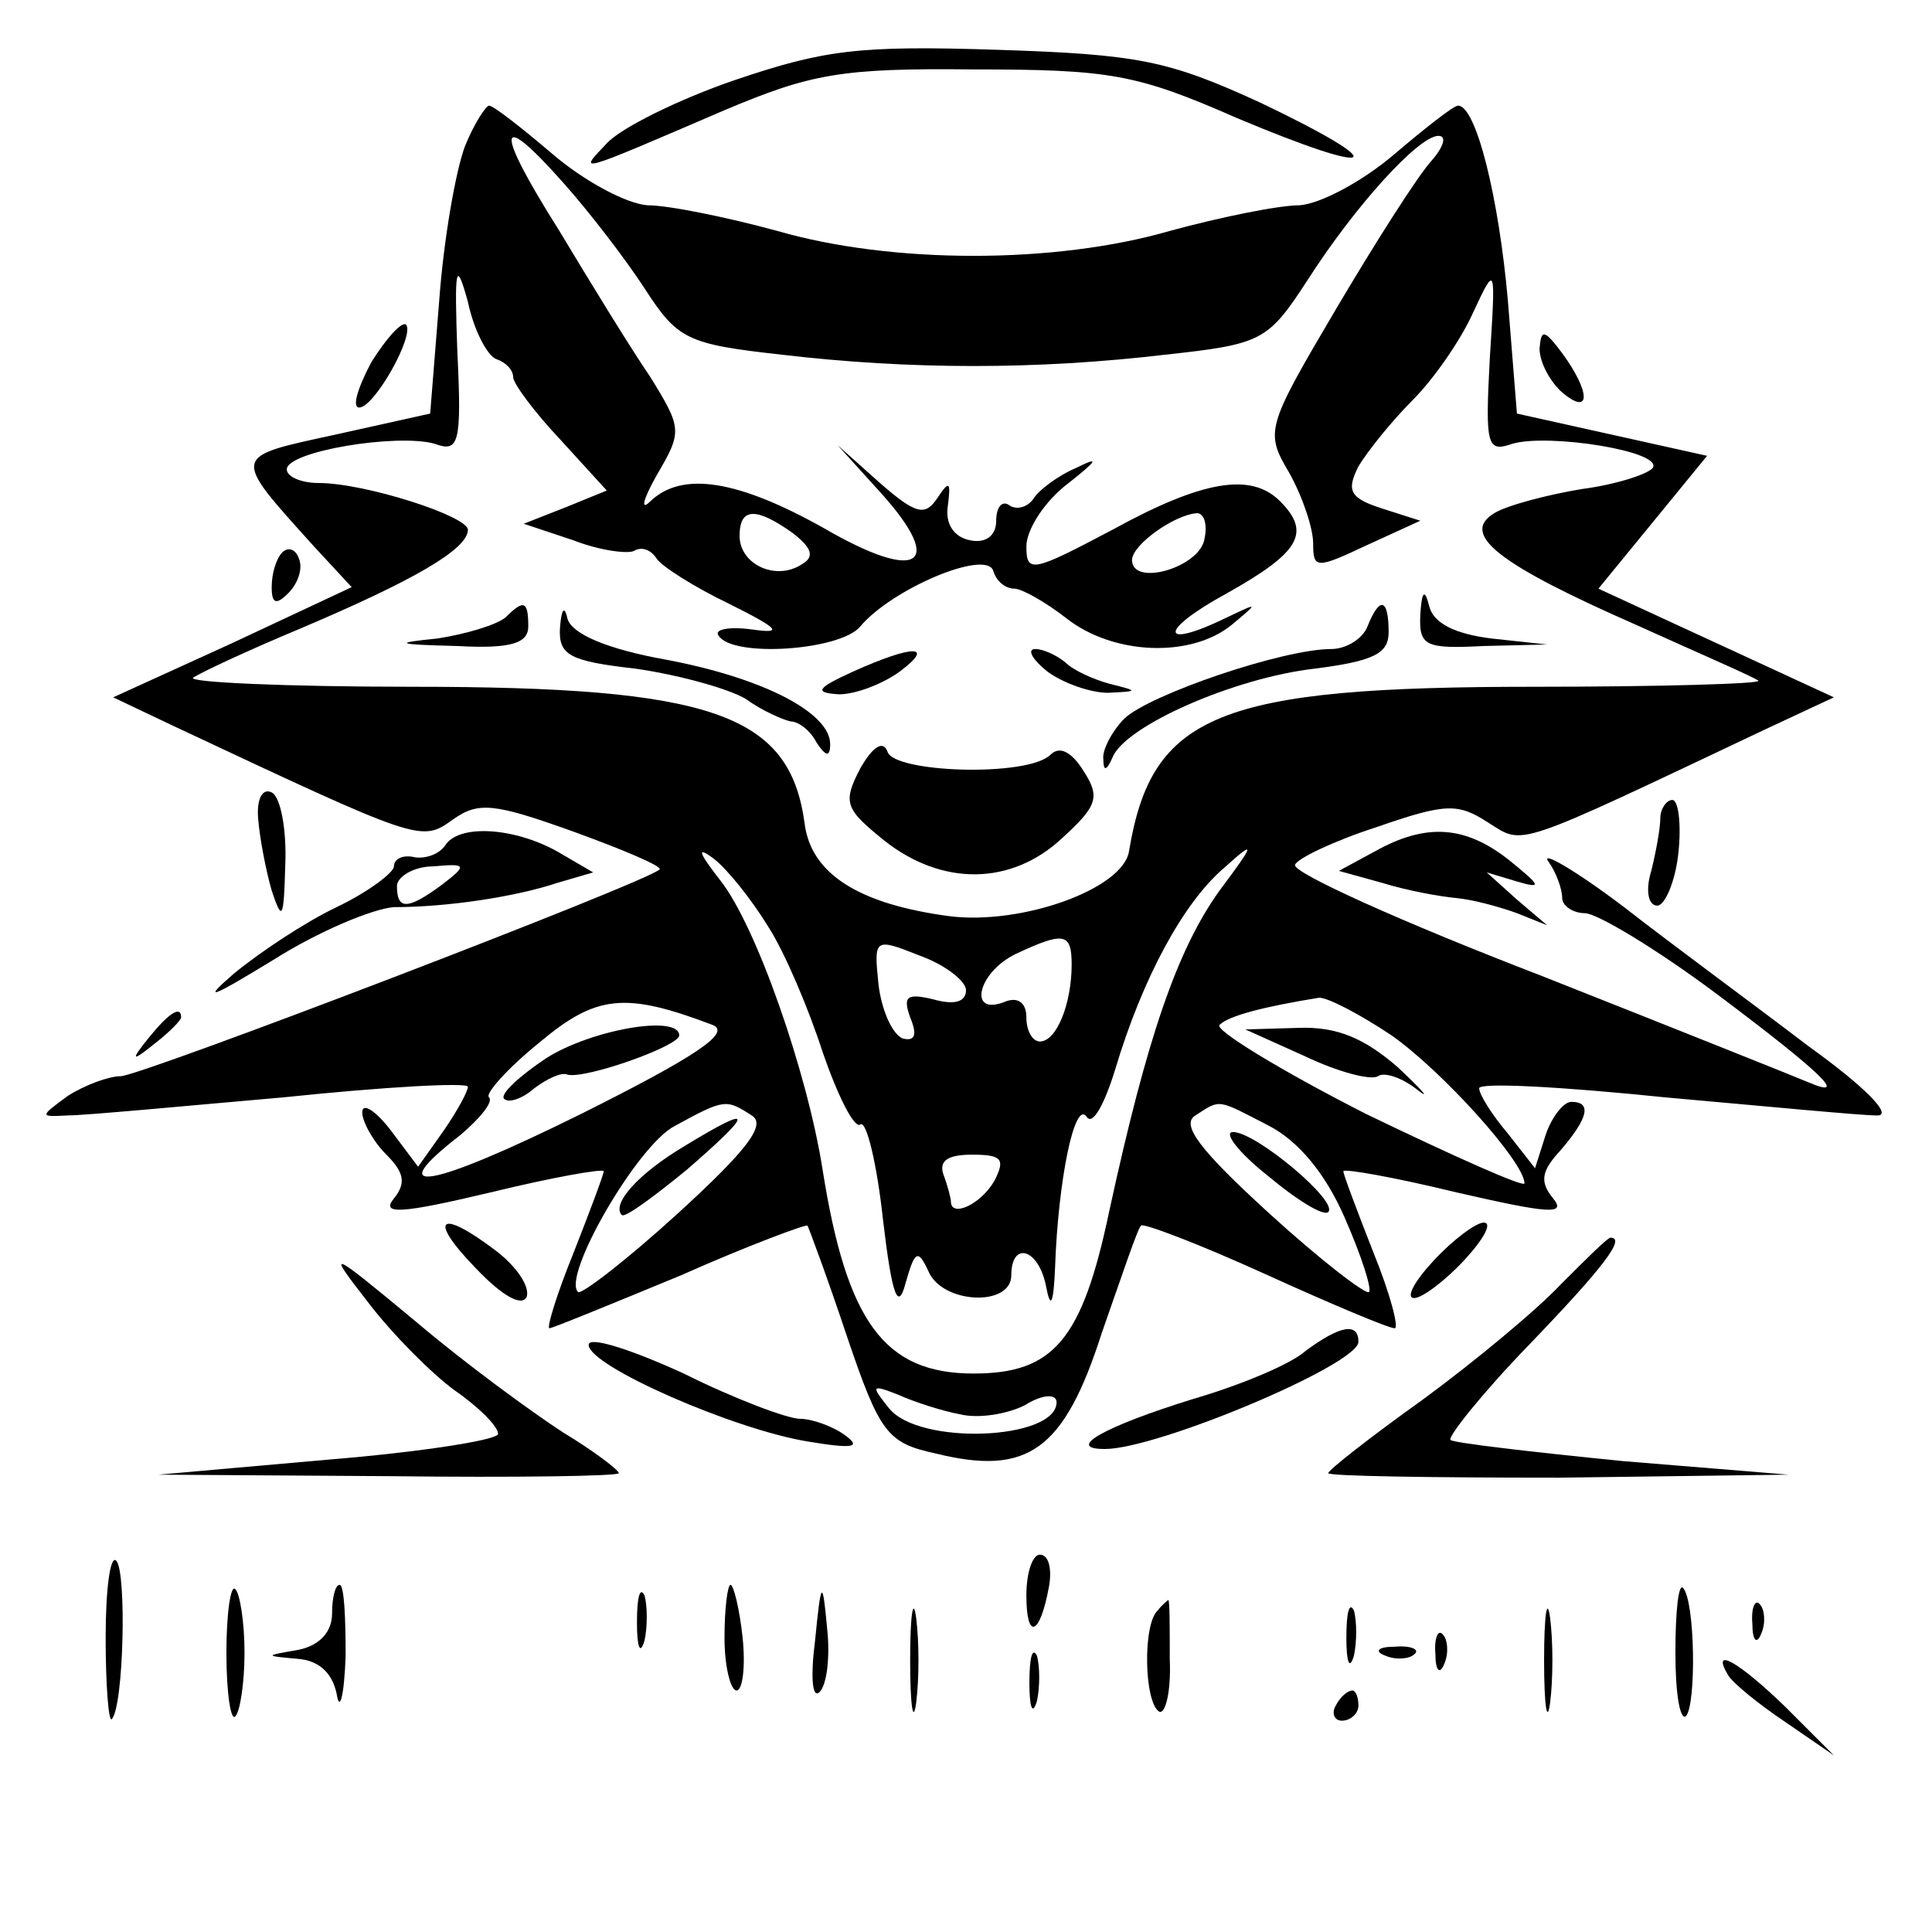 <?xml version="1.0" standalone="no"?>
<!DOCTYPE svg PUBLIC "-//W3C//DTD SVG 20010904//EN"
 "http://www.w3.org/TR/2001/REC-SVG-20010904/DTD/svg10.dtd">
<svg version="1.0" xmlns="http://www.w3.org/2000/svg"
 width="128pt" height="128pt" viewBox="0 0 128 128"
 preserveAspectRatio="xMidYMid meet">

	<g transform="translate(0,128) scale(0.1,-0.1)"
	fill="#000000" stroke="none">
		<path d="M487 1227 c-38 -13 -76 -32 -85 -42 -19 -20 -22 -21 78 22 57 24 77
28 165 27 90 0 108 -3 174 -32 95 -40 106 -33 16 10 -61 28 -81 32 -174 35
-92 3 -115 0 -174 -20z"/>
		<path d="M308 1183 c-6 -16 -14 -61 -17 -102 l-6 -75 -63 -14 c-69 -15 -69
-13 -14 -74 l25 -27 -79 -37 -79 -36 40 -19 c164 -77 164 -77 185 -62 17 12
27 11 80 -8 33 -12 59 -23 57 -25 -7 -8 -344 -137 -357 -137 -8 0 -24 -6 -35
-13 -19 -14 -19 -14 0 -13 11 0 75 6 143 12 67 7 122 10 122 7 0 -3 -7 -16
-16 -29 l-17 -24 -18 24 c-10 13 -19 19 -19 12 0 -6 7 -19 16 -28 12 -12 13
-19 5 -29 -9 -11 5 -10 64 4 41 10 75 16 75 14 0 -2 -9 -26 -20 -54 -11 -27
-18 -50 -16 -50 2 0 41 16 87 35 45 20 83 34 84 33 1 -2 13 -34 26 -73 22 -65
27 -71 59 -78 61 -15 85 2 110 80 13 37 24 70 26 71 1 2 38 -12 82 -32 44 -20
82 -36 86 -36 3 0 -3 23 -14 50 -11 28 -20 52 -20 54 0 2 34 -4 75 -14 61 -14
73 -15 64 -4 -9 11 -8 18 5 32 18 21 21 32 7 32 -5 0 -13 -10 -17 -22 l-7 -22
-18 23 c-11 13 -19 26 -19 30 0 4 55 1 123 -6 67 -6 130 -12 140 -12 12 -1 -6
18 -45 46 -34 26 -90 67 -122 92 -33 25 -56 38 -50 30 5 -7 9 -18 9 -24 0 -5
7 -10 15 -10 8 0 48 -24 88 -54 68 -51 88 -70 60 -58 -7 3 -87 35 -178 71 -91
35 -164 68 -162 73 1 4 26 16 54 25 46 16 54 16 74 3 24 -15 15 -18 184 62
l45 21 -78 36 -78 36 36 44 36 44 -63 14 -63 14 -6 75 c-6 68 -21 129 -33 129
-3 0 -22 -15 -42 -32 -21 -18 -49 -33 -63 -34 -14 0 -53 -8 -86 -17 -76 -22
-184 -22 -260 0 -33 9 -72 17 -86 17 -14 1 -42 16 -63 34 -20 17 -39 32 -42
32 -2 0 -10 -12 -16 -27z m66 -25 c16 -18 40 -49 53 -69 22 -34 28 -37 91 -44
85 -10 169 -10 254 0 64 7 68 9 94 49 32 50 74 96 87 96 6 0 3 -8 -5 -17 -9
-10 -37 -54 -63 -98 -46 -78 -47 -81 -31 -108 9 -16 16 -37 16 -47 0 -17 2
-17 36 -1 l35 16 -25 8 c-22 7 -24 12 -16 28 6 10 22 30 36 44 14 14 32 40 40
58 15 32 15 32 11 -31 -3 -57 -2 -62 15 -56 24 7 100 -5 93 -16 -3 -4 -24 -11
-47 -14 -24 -4 -50 -11 -58 -16 -23 -14 3 -34 94 -74 42 -19 79 -35 81 -37 2
-2 -65 -4 -148 -4 -210 0 -254 -18 -269 -109 -4 -25 -71 -49 -119 -43 -60 8
-92 28 -96 62 -10 72 -61 90 -260 90 -84 0 -149 3 -145 6 4 3 36 18 72 33 73
31 110 52 110 65 0 9 -68 31 -99 31 -11 0 -21 4 -21 9 0 12 73 24 98 17 16 -6
18 0 15 61 -2 56 -1 62 7 33 4 -19 13 -36 19 -38 6 -2 11 -7 11 -12 0 -4 14
-23 31 -41 l31 -34 -27 -11 -28 -11 33 -11 c18 -7 36 -9 40 -7 5 3 11 1 15 -5
3 -5 25 -19 48 -30 34 -17 36 -20 15 -17 -15 2 -25 0 -22 -4 9 -15 81 -10 94
6 21 25 83 51 88 37 2 -7 8 -12 14 -12 5 0 21 -9 35 -20 31 -24 82 -26 109 -4
18 15 18 15 -3 5 -45 -22 -46 -9 0 16 48 27 56 40 35 61 -19 19 -51 14 -111
-19 -53 -28 -57 -29 -57 -11 0 11 12 30 28 42 19 15 21 18 5 10 -12 -5 -25
-15 -28 -20 -4 -6 -11 -8 -16 -5 -5 4 -9 -1 -9 -10 0 -10 -7 -15 -17 -13 -11
2 -17 11 -15 23 2 16 1 17 -7 5 -8 -12 -14 -11 -38 10 l-28 25 29 -32 c43 -48
24 -59 -38 -23 -57 32 -94 38 -115 18 -7 -7 -5 1 4 17 17 29 17 31 -4 65 -13
19 -40 63 -61 98 -43 68 -41 81 4 30z m151 -231 c13 -10 15 -16 6 -21 -17 -11
-41 0 -41 19 0 19 11 19 35 2z m273 -4 c-3 -19 -48 -32 -48 -14 0 10 28 30 43
31 5 0 7 -8 5 -17z m-289 -257 c11 -17 27 -55 36 -83 10 -29 21 -51 25 -48 4
3 11 -26 15 -63 6 -51 10 -61 15 -42 6 21 8 23 15 8 9 -22 55 -24 55 -3 0 23
18 18 23 -7 3 -16 5 -12 6 12 2 58 13 112 21 100 4 -6 12 9 19 32 18 60 45
110 72 133 21 19 21 17 -3 -15 -28 -39 -48 -97 -73 -212 -18 -86 -37 -108 -90
-108 -59 0 -84 34 -100 135 -10 64 -44 162 -68 192 -14 18 -16 23 -4 14 9 -7
25 -27 36 -45z m131 -42 c0 -8 -8 -10 -22 -6 -17 4 -20 2 -15 -12 5 -12 3 -16
-5 -14 -7 3 -14 19 -16 36 -3 30 -3 31 27 19 17 -6 31 -17 31 -23z m70 17 c0
-26 -10 -51 -21 -51 -5 0 -9 7 -9 16 0 10 -6 14 -15 10 -24 -9 -17 20 8 32 32
15 37 14 37 -7z m-238 -40 c13 -5 -11 -21 -87 -59 -101 -50 -133 -55 -80 -14
13 11 22 22 19 25 -3 2 12 19 33 36 38 32 57 34 115 12z m450 -7 c34 -24 88
-84 88 -98 0 -3 -47 18 -105 46 -57 29 -101 56 -97 59 6 6 29 12 66 18 6 0 27
-11 48 -25z m-424 -53 c10 -6 -3 -23 -49 -65 -34 -31 -64 -54 -66 -52 -11 10
39 97 64 110 33 18 34 18 51 7z m343 -7 c19 -10 37 -31 50 -61 11 -25 18 -47
16 -49 -2 -2 -32 21 -66 52 -46 42 -59 59 -49 65 17 11 14 11 49 -7z m-182
-36 c-9 -16 -29 -25 -29 -14 0 2 -2 10 -5 18 -3 9 3 13 19 13 20 0 22 -3 15
-17z m-23 -155 c12 -3 31 0 43 6 11 7 21 8 21 2 0 -25 -91 -29 -111 -4 -12 15
-12 16 6 9 11 -5 30 -11 41 -13z"/>
		<path d="M941 873 c-1 -21 3 -23 42 -21 l42 1 -37 4 c-24 3 -38 10 -41 21 -3
12 -5 11 -6 -5z"/>
		<path d="M335 871 c-6 -5 -26 -11 -45 -14 -30 -3 -28 -4 13 -5 36 -2 47 2 47
13 0 17 -3 18 -15 6z"/>
		<path d="M371 864 c-1 -18 6 -22 50 -27 28 -4 61 -13 73 -20 11 -8 25 -14 30
-15 5 0 13 -6 17 -14 6 -9 9 -10 9 -1 0 21 -45 44 -109 56 -39 7 -62 17 -65
27 -2 9 -4 7 -5 -6z"/>
		<path d="M906 865 c-3 -8 -14 -15 -24 -15 -32 0 -120 -30 -137 -46 -8 -8 -15
-21 -14 -27 0 -8 2 -8 6 1 8 21 81 53 134 59 39 5 49 10 49 24 0 23 -6 24 -14
4z"/>
		<path d="M565 835 c-24 -11 -26 -14 -9 -15 11 0 29 7 40 15 24 18 9 18 -31 0z"/>
		<path d="M694 835 c11 -8 29 -14 40 -14 20 1 21 1 1 6 -11 3 -24 9 -29 14 -6
5 -15 9 -20 9 -6 0 -2 -7 8 -15z"/>
		<path d="M570 771 c-12 -23 -10 -27 16 -48 38 -30 84 -30 118 2 23 21 25 27
14 44 -8 13 -16 17 -22 11 -15 -15 -104 -12 -108 2 -3 8 -10 3 -18 -11z"/>
		<path d="M362 579 c-18 -12 -31 -24 -28 -27 3 -3 12 0 20 7 8 6 18 11 22 9 12
-3 74 19 74 26 0 14 -58 4 -88 -15z"/>
		<path d="M865 580 c21 -10 43 -16 48 -13 4 3 16 -1 26 -9 9 -7 4 -1 -13 15
-22 19 -40 27 -66 26 l-35 -1 40 -18z"/>
		<path d="M454 521 c-32 -19 -49 -39 -42 -46 2 -2 21 12 43 30 45 39 45 44 -1
16z"/>
		<path d="M840 501 c19 -16 37 -27 40 -24 7 7 -48 53 -63 53 -7 0 4 -14 23 -29z"/>
		<path d="M246 1040 c-9 -17 -13 -30 -8 -30 10 0 37 48 31 55 -3 2 -13 -9 -23
-25z"/>
		<path d="M1020 1049 c0 -9 7 -22 15 -29 19 -16 19 0 0 26 -12 16 -14 16 -15 3z"/>
		<path d="M187 914 c-4 -4 -7 -14 -7 -23 0 -11 3 -12 11 -4 6 6 10 16 7 23 -2
6 -7 8 -11 4z"/>
		<path d="M171 738 c1 -13 5 -34 9 -48 7 -21 8 -19 9 17 1 23 -3 45 -9 48 -6 3
-10 -4 -9 -17z"/>
		<path d="M1100 738 c0 -7 -3 -23 -6 -35 -4 -13 -2 -23 4 -23 5 0 12 16 14 35
2 19 0 35 -4 35 -4 0 -8 -6 -8 -12z"/>
		<path d="M295 720 c-4 -6 -13 -9 -20 -8 -8 2 -14 -1 -14 -6 0 -4 -17 -17 -38
-27 -21 -10 -51 -30 -68 -44 -22 -19 -15 -16 26 9 30 19 66 34 80 35 36 0 81
7 108 16 l24 7 -24 14 c-29 16 -65 18 -74 4z m-2 -26 c-23 -17 -30 -17 -30 -1
0 6 11 13 24 13 22 2 23 1 6 -12z"/>
		<path d="M911 716 l-24 -13 29 -8 c16 -5 38 -9 49 -10 11 -1 29 -6 40 -10 l20
-8 -20 17 -20 18 20 -6 c17 -5 16 -3 -5 14 -29 23 -55 25 -89 6z"/>
		<path d="M99 593 c-13 -16 -12 -17 4 -4 9 7 17 15 17 17 0 8 -8 3 -21 -13z"/>
		<path d="M315 440 c18 -19 31 -26 34 -19 2 7 -7 20 -20 30 -38 29 -46 22 -14
-11z"/>
		<path d="M950 445 c-13 -14 -19 -25 -13 -25 5 0 20 11 33 25 13 14 19 25 13
25 -5 0 -20 -11 -33 -25z"/>
		<path d="M1034 429 c-16 -17 -57 -51 -91 -76 -35 -25 -63 -47 -63 -49 0 -2 69
-3 153 -3 l152 2 -110 9 c-60 6 -112 12 -114 14 -2 2 21 31 52 63 51 53 64 71
54 71 -2 0 -16 -14 -33 -31z"/>
		<path d="M244 417 c16 -21 42 -47 57 -58 16 -11 29 -24 29 -29 0 -4 -51 -12
-112 -17 l-113 -10 153 -1 c83 -1 152 0 152 2 0 2 -17 15 -37 27 -20 13 -64
45 -97 73 -59 49 -60 49 -32 13z"/>
		<path d="M390 389 c0 -14 96 -56 145 -64 30 -5 36 -4 25 4 -8 6 -22 11 -30 11
-8 0 -43 13 -77 30 -35 16 -63 25 -63 19z"/>
		<path d="M865 385 c-10 -9 -44 -23 -75 -32 -58 -18 -85 -33 -58 -33 35 0 168
56 168 71 0 13 -12 11 -35 -6z"/>
		<path d="M70 195 c0 -32 2 -56 4 -54 8 8 10 98 3 105 -4 4 -7 -19 -7 -51z"/>
		<path d="M680 223 c0 -30 9 -27 15 6 2 11 0 21 -6 21 -5 0 -9 -12 -9 -27z"/>
		<path d="M150 185 c0 -27 3 -46 6 -42 3 3 6 22 6 42 0 20 -3 39 -6 42 -3 4 -6
-15 -6 -42z"/>
		<path d="M220 211 c0 -12 -8 -21 -22 -24 -23 -4 -23 -4 -1 -6 14 -1 23 -9 26
-23 2 -13 5 -2 6 25 0 26 -1 47 -4 47 -3 0 -5 -9 -5 -19z"/>
		<path d="M422 205 c0 -16 2 -22 5 -12 2 9 2 23 0 30 -3 6 -5 -1 -5 -18z"/>
		<path d="M480 195 c0 -19 4 -35 8 -35 4 0 6 16 4 35 -2 19 -6 35 -8 35 -2 0
-4 -16 -4 -35z"/>
		<path d="M540 193 c-3 -23 -2 -39 3 -34 5 5 7 24 5 42 -3 33 -4 33 -8 -8z"/>
		<path d="M603 180 c0 -30 2 -43 4 -28 2 16 2 40 0 56 -2 15 -4 2 -4 -28z"/>
		<path d="M1023 180 c0 -30 2 -43 4 -28 2 16 2 40 0 56 -2 15 -4 2 -4 -28z"/>
		<path d="M1110 185 c0 -27 3 -45 7 -42 7 8 6 77 -2 85 -3 3 -5 -16 -5 -43z"/>
		<path d="M767 213 c-10 -9 -9 -61 1 -67 4 -2 8 13 7 35 0 21 0 39 -1 39 0 0
-4 -3 -7 -7z"/>
		<path d="M892 195 c0 -16 2 -22 5 -12 2 9 2 23 0 30 -3 6 -5 -1 -5 -18z"/>
		<path d="M1161 204 c0 -11 3 -14 6 -6 3 7 2 16 -1 19 -3 4 -6 -2 -5 -13z"/>
		<path d="M951 184 c0 -11 3 -14 6 -6 3 7 2 16 -1 19 -3 4 -6 -2 -5 -13z"/>
		<path d="M682 165 c0 -16 2 -22 5 -12 2 9 2 23 0 30 -3 6 -5 -1 -5 -18z"/>
		<path d="M918 183 c7 -3 16 -2 19 1 4 3 -2 6 -13 5 -11 0 -14 -3 -6 -6z"/>
		<path d="M1145 170 c3 -5 20 -19 38 -31 l32 -22 -32 32 c-31 30 -50 41 -38 21z"/>
		<path d="M885 150 c-3 -5 -1 -10 4 -10 6 0 11 5 11 10 0 6 -2 10 -4 10 -3 0
-8 -4 -11 -10z"/>
	</g>
</svg>
